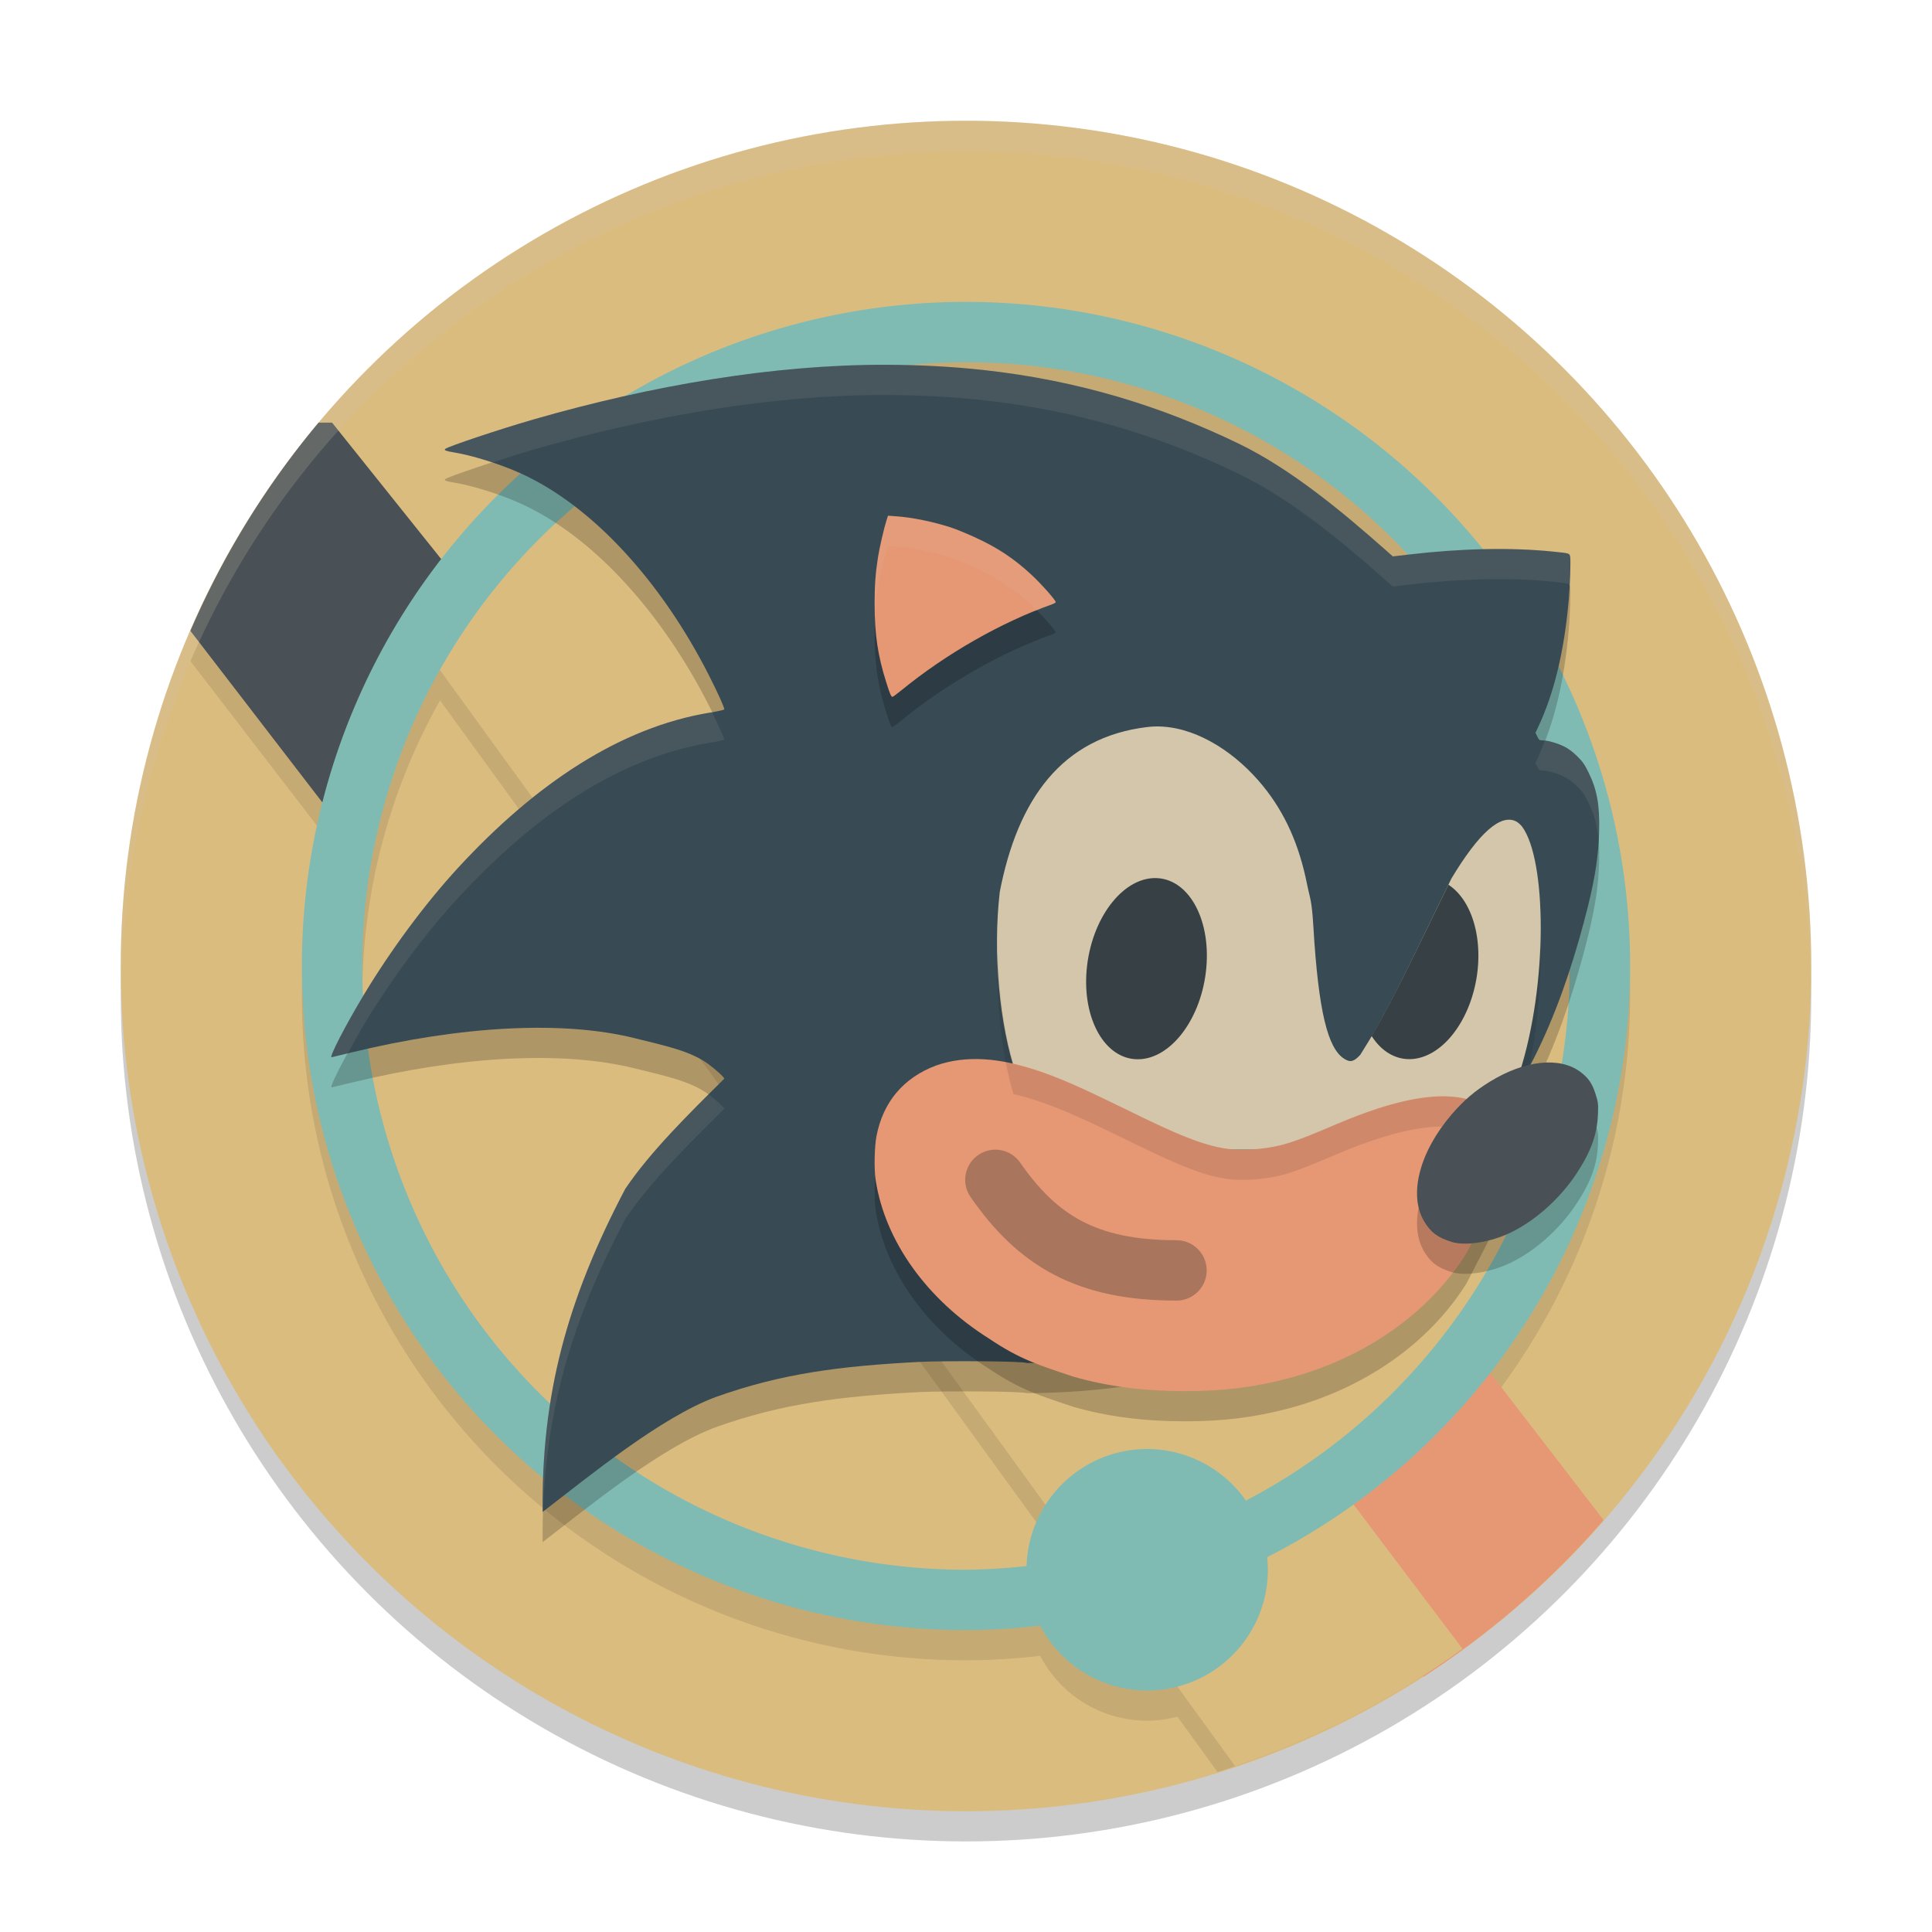 <svg xmlns="http://www.w3.org/2000/svg" width="64" height="64" version="1.1">
 <circle style="opacity:0.2" cx="32" cy="33" r="28"/>
 <circle style="fill:#dbbc7f" cx="32" cy="32" r="28"/>
 <path style="opacity:0.1" d="M 14.732 10.969 A 28 28 0 0 0 10.596 15 L 10.555 15 A 28 28 0 0 0 9.701 16.129 A 28 28 0 0 0 9.568 16.297 L 9.572 16.301 A 28 28 0 0 0 6.307 21.898 L 10.691 27.6 A 22 22 0 0 0 10 33 A 22 22 0 0 0 32 55 A 22 22 0 0 0 34.457 54.852 A 4 4 0 0 0 38 57 A 4 4 0 0 0 39.002 56.867 L 40.332 58.701 A 28 28 0 0 0 52.699 50.809 L 49.352 46.457 A 22 22 0 0 0 54 33 A 22 22 0 0 0 32 11 A 22 22 0 0 0 18.357 15.77 L 14.732 10.969 z M 32 13 A 20 20 0 0 1 52 33 A 20 20 0 0 1 43.625 49.232 L 19.551 17.35 A 20 20 0 0 1 32 13 z M 14.578 23.201 L 34.635 50.846 A 4 4 0 0 0 34.006 52.877 A 20 20 0 0 1 32 53 A 20 20 0 0 1 12 33 A 20 20 0 0 1 14.578 23.201 z"/>
 <path style="fill:#e69875" d="M 49 45 L 43 50 L 47.156 55.541 A 28 28 0 0 0 53.121 50.355 L 49 45 z"/>
 <path style="fill:#dbbc7f" d="M 14.732 9.969 A 28 28 0 0 0 9.568 15.297 L 40.916 58.506 A 28 28 0 0 0 48.447 54.619 L 14.732 9.969 z"/>
 <path style="fill:#495156" d="M 10.555 14 A 28 28 0 0 0 6.307 20.898 L 11 27 L 15 19 L 11 14 L 10.555 14 z"/>
 <path style="fill:#7fbbb3" d="M 32 10 A 22 22 0 0 0 10 32 A 22 22 0 0 0 32 54 A 22 22 0 0 0 34.457 53.852 A 4 4 0 0 0 38 56 A 4 4 0 0 0 42 52 A 4 4 0 0 0 41.975 51.584 A 22 22 0 0 0 54 32 A 22 22 0 0 0 32 10 z M 32 12 A 20 20 0 0 1 52 32 A 20 20 0 0 1 41.273 49.709 A 4 4 0 0 0 38 48 A 4 4 0 0 0 34.006 51.877 A 20 20 0 0 1 32 52 A 20 20 0 0 1 12 32 A 20 20 0 0 1 32 12 z"/>
 <path style="opacity:0.2;fill:#d3c6aa" d="M 32,4 A 28,28 0 0 0 4,32 28,28 0 0 0 4.021,32.586 28,28 0 0 1 32,5 28,28 0 0 1 59.979,32.414 28,28 0 0 0 60,32 28,28 0 0 0 32,4 Z"/>
 <path style="opacity:0.2" d="m 29.325,13.084 c -3.685,-0.007 -7.736,0.681 -11.661,1.813 -1.119,0.323 -2.834,0.896 -2.917,0.976 -0.043,0.041 0.026,0.07 0.263,0.108 0.61,0.098 1.508,0.376 2.181,0.674 2.452,1.086 4.746,3.662 6.297,6.723 0.285,0.563 0.505,1.049 0.505,1.118 0,0.02 -0.178,0.061 -0.47,0.109 -2.964,0.483 -5.777,2.349 -8.353,5.147 -1.08,1.172 -2.224,2.716 -3.121,4.208 -0.606,1.008 -1.15,2.062 -1.065,2.062 0.006,0 0.293,-0.069 0.638,-0.153 3.683,-0.897 7.047,-1.067 9.411,-0.476 0.996,0.249 1.844,0.418 2.441,0.863 0.256,0.191 0.519,0.432 0.519,0.477 -1.174,1.163 -2.46,2.429 -3.281,3.651 -1.958,3.721 -2.775,6.861 -2.737,10.701 1.516,-1.163 3.911,-3.137 5.746,-3.811 2.162,-0.77 4.088,-1.023 6.754,-1.16 0.742,-0.038 3.5,-0.028 3.529,0.038 7.58,-0.056 11.063,-3.006 14.363,-6.655 2.288,-2.256 3.484,-5.461 4.245,-8.509 0.238,-0.982 0.34,-1.662 0.36,-2.419 0.024,-0.897 -0.066,-1.403 -0.349,-1.978 -0.135,-0.274 -0.191,-0.355 -0.371,-0.534 -0.14,-0.139 -0.281,-0.247 -0.414,-0.316 -0.218,-0.114 -0.569,-0.216 -0.743,-0.216 -0.1,0 -0.113,-0.009 -0.169,-0.125 l -0.061,-0.125 0.102,-0.219 c 0.509,-1.093 0.851,-2.461 1.001,-4.201 0.041,-0.479 0.068,-1.294 0.046,-1.409 -0.023,-0.121 -0.008,-0.116 -0.583,-0.175 -1.372,-0.141 -3.035,-0.106 -4.783,0.101 l -0.509,0.06 -0.263,-0.233 C 44.479,17.964 42.775,16.538 41.027,15.693 38.483,14.464 35.741,13.605 32.592,13.259 31.547,13.144 30.453,13.086 29.325,13.084 Z"/>
 <path style="fill:#384b55" d="m 29.325,12.084 c -3.685,-0.007 -7.736,0.681 -11.661,1.813 -1.119,0.323 -2.834,0.896 -2.917,0.976 -0.043,0.041 0.026,0.07 0.263,0.108 0.61,0.098 1.508,0.376 2.181,0.674 2.452,1.086 4.746,3.662 6.297,6.723 0.285,0.563 0.505,1.049 0.505,1.118 0,0.02 -0.178,0.061 -0.47,0.109 -2.964,0.483 -5.777,2.349 -8.353,5.147 -1.08,1.172 -2.224,2.716 -3.121,4.208 -0.606,1.008 -1.15,2.062 -1.065,2.062 0.006,0 0.293,-0.069 0.638,-0.153 3.683,-0.897 7.047,-1.067 9.411,-0.476 0.996,0.249 1.844,0.418 2.441,0.863 0.256,0.191 0.519,0.432 0.519,0.477 -1.174,1.163 -2.46,2.429 -3.281,3.651 -1.958,3.721 -2.775,6.861 -2.737,10.701 1.516,-1.163 3.911,-3.137 5.746,-3.811 2.162,-0.77 4.088,-1.023 6.754,-1.16 0.742,-0.038 3.5,-0.028 3.529,0.038 7.58,-0.056 11.063,-3.006 14.363,-6.655 2.288,-2.256 3.484,-5.461 4.245,-8.509 0.238,-0.982 0.34,-1.662 0.36,-2.419 0.024,-0.897 -0.066,-1.403 -0.349,-1.978 -0.135,-0.274 -0.191,-0.355 -0.371,-0.534 -0.14,-0.139 -0.281,-0.247 -0.414,-0.316 -0.218,-0.114 -0.569,-0.216 -0.743,-0.216 -0.1,0 -0.113,-0.009 -0.169,-0.125 l -0.061,-0.125 0.102,-0.219 c 0.509,-1.093 0.851,-2.461 1.001,-4.201 0.041,-0.479 0.068,-1.294 0.046,-1.409 -0.023,-0.121 -0.008,-0.116 -0.583,-0.175 -1.372,-0.141 -3.035,-0.106 -4.783,0.101 l -0.509,0.06 -0.263,-0.233 C 44.479,16.964 42.775,15.538 41.027,14.693 38.483,13.464 35.741,12.605 32.592,12.259 31.547,12.144 30.453,12.086 29.325,12.084 Z"/>
 <path style="opacity:0.1;fill:#d3c6aa" d="m 29.325,12.084 c -3.685,-0.007 -7.737,0.681 -11.662,1.812 -1.119,0.323 -2.833,0.897 -2.916,0.977 -0.043,0.041 0.025,0.069 0.262,0.107 0.367,0.059 0.828,0.19 1.291,0.344 0.464,-0.15 0.95,-0.309 1.363,-0.428 3.925,-1.132 7.977,-1.819 11.662,-1.812 1.128,0.002 2.222,0.061 3.268,0.176 3.149,0.346 5.891,1.204 8.436,2.434 1.748,0.844 3.452,2.27 4.848,3.504 l 0.264,0.232 0.508,-0.061 c 1.748,-0.207 3.411,-0.24 4.783,-0.1 0.41,0.042 0.515,0.054 0.553,0.1 0.018,-0.386 0.046,-0.85 0.031,-0.926 -0.023,-0.121 -0.008,-0.115 -0.584,-0.174 -1.372,-0.141 -3.035,-0.107 -4.783,0.1 l -0.508,0.061 -0.264,-0.232 C 44.479,16.963 42.776,15.538 41.028,14.693 38.483,13.464 35.741,12.606 32.592,12.26 31.547,12.145 30.453,12.086 29.325,12.084 Z m -5.742,11.506 c -0.034,0.006 -0.023,0.007 -0.061,0.014 -2.964,0.483 -5.777,2.351 -8.354,5.148 -1.08,1.172 -2.225,2.715 -3.121,4.207 -0.606,1.008 -1.151,2.062 -1.066,2.062 0.005,0 0.268,-0.064 0.543,-0.131 0.166,-0.304 0.323,-0.598 0.523,-0.932 0.896,-1.492 2.042,-3.035 3.121,-4.207 2.577,-2.798 5.389,-4.665 8.354,-5.148 0.292,-0.048 0.469,-0.087 0.469,-0.107 0,-0.056 -0.202,-0.484 -0.408,-0.906 z m 27.59,0.949 c -0.068,0.174 -0.132,0.354 -0.207,0.516 l -0.102,0.219 0.061,0.125 c 0.056,0.116 0.068,0.125 0.168,0.125 0.173,0 0.526,0.103 0.744,0.217 0.133,0.07 0.274,0.177 0.414,0.316 0.18,0.179 0.236,0.26 0.371,0.533 0.191,0.387 0.287,0.752 0.326,1.217 0.004,-0.079 0.019,-0.158 0.021,-0.238 0.024,-0.897 -0.065,-1.404 -0.348,-1.979 -0.135,-0.274 -0.191,-0.354 -0.371,-0.533 -0.14,-0.139 -0.281,-0.247 -0.414,-0.316 -0.194,-0.101 -0.478,-0.182 -0.664,-0.201 z M 23.475,36.256 c -1.02,1.017 -2.062,2.083 -2.764,3.127 -1.958,3.721 -2.776,6.861 -2.738,10.701 0.006,-0.004 0.014,-0.011 0.02,-0.016 0.108,-3.389 0.937,-6.3 2.719,-9.686 0.821,-1.222 2.106,-2.49 3.279,-3.652 0,-0.044 -0.26,-0.284 -0.516,-0.475 z"/>
 <path style="fill:#d3c6aa" d="m 38.522,24.07 c -0.173,-0.011 -0.345,-0.007 -0.516,0.014 -2.846,0.34 -4.295,2.409 -4.887,5.459 -0.232,2.005 -0.019,4.396 0.545,6.061 0.053,0.156 0.075,0.261 0.059,0.277 -0.016,0.016 -0.115,0.01 -0.26,-0.014 -0.088,-0.015 -0.31,-0.015 -0.49,-0.021 V 38.084 h 16 l 1.215,-1.654 0.146,-0.881 c 0.955,-2.963 0.896,-7.069 0.09,-8.162 -0.048,-0.065 -0.138,-0.144 -0.199,-0.176 -0.512,-0.261 -1.23,0.371 -2.143,1.887 -1.717,3.528 -2.148,4.467 -3.021,5.844 -0.212,0.23 -0.33,0.26 -0.533,0.131 -0.539,-0.342 -0.851,-1.54 -1.02,-4.365 -0.056,-0.928 -0.109,-0.912 -0.211,-1.422 -0.262,-1.306 -0.728,-2.348 -1.451,-3.24 -0.877,-1.082 -2.114,-1.897 -3.324,-1.975 z"/>
 <path style="fill:#374145" d="m 47.981,29.307 c -1.343,2.761 -1.911,3.938 -2.545,5.01 a 1.963,3.024 9.562 0 0 1.17,0.766 1.963,3.024 9.562 0 0 2.334,-2.879 1.963,3.024 9.562 0 0 -0.959,-2.896 z"/>
 <path style="opacity:0.2" d="m 29.416,18.084 -0.047,0.146 c -0.085,0.265 -0.236,0.918 -0.284,1.229 -0.083,0.532 -0.112,0.929 -0.112,1.527 0,1.036 0.103,1.729 0.394,2.645 0.117,0.368 0.154,0.453 0.199,0.453 0.015,0 0.152,-0.101 0.304,-0.225 1.468,-1.2 3.301,-2.246 4.968,-2.836 0.068,-0.024 0.129,-0.057 0.134,-0.073 0.017,-0.048 -0.478,-0.608 -0.804,-0.91 -0.588,-0.545 -1.132,-0.904 -1.895,-1.251 -0.275,-0.125 -0.627,-0.269 -0.782,-0.319 C 30.913,18.283 30.214,18.14 29.687,18.103 Z"/>
 <path style="fill:#e69875" d="m 29.416,17.084 -0.047,0.146 c -0.085,0.265 -0.236,0.918 -0.284,1.229 -0.083,0.532 -0.112,0.929 -0.112,1.527 0,1.036 0.103,1.729 0.394,2.645 0.117,0.368 0.154,0.453 0.199,0.453 0.015,0 0.152,-0.101 0.304,-0.225 1.468,-1.2 3.301,-2.246 4.968,-2.836 0.068,-0.024 0.129,-0.057 0.134,-0.073 0.017,-0.048 -0.478,-0.608 -0.804,-0.91 -0.588,-0.545 -1.132,-0.904 -1.895,-1.251 -0.275,-0.125 -0.627,-0.269 -0.782,-0.319 C 30.913,17.283 30.214,17.14 29.687,17.103 Z"/>
 <path style="fill:#e69875" d="m 49.841,37.686 c -0.395,0.003 -0.857,0.186 -1.157,0.463 -0.197,0.182 -0.288,0.339 -0.292,0.502 -0.008,0.349 0.408,0.478 1.02,0.317 0.421,-0.111 0.827,-0.394 0.967,-0.675 0.176,-0.353 0.003,-0.579 -0.461,-0.605 -0.026,-0.002 -0.052,-0.002 -0.078,-0.002 z"/>
 <path style="fill:#e69875" d="m 49.877,37.702 c 0.463,0.004 0.658,0.238 0.489,0.588 -0.12,0.248 -0.544,0.545 -0.952,0.666 -0.18,0.054 -0.539,0.08 -0.659,0.048 -0.224,-0.06 -0.351,-0.188 -0.351,-0.358 0,-0.238 0.309,-0.566 0.708,-0.752 0.312,-0.146 0.502,-0.193 0.765,-0.191 z"/>
 <path style="fill:#e69875" d="m 33.405,38.594 c 0.4,0.002 0.591,0.127 0.903,0.593 0.512,0.762 1.042,1.27 1.735,1.66 0.551,0.311 1.181,0.495 1.797,0.525 0.205,0.01 0.411,0.038 0.53,0.073 0.169,0.049 0.217,0.079 0.369,0.231 0.148,0.148 0.184,0.204 0.234,0.365 0.032,0.105 0.059,0.239 0.059,0.297 0,0.058 -0.027,0.192 -0.059,0.297 -0.05,0.161 -0.086,0.218 -0.233,0.365 -0.147,0.147 -0.204,0.183 -0.365,0.233 -0.181,0.056 -0.491,0.073 -0.76,0.041 -0.663,-0.079 -0.901,-0.128 -1.403,-0.292 -0.952,-0.311 -1.787,-0.827 -2.529,-1.564 -0.498,-0.495 -1.071,-1.264 -1.177,-1.582 -0.152,-0.454 0.053,-0.937 0.487,-1.151 0.166,-0.082 0.213,-0.092 0.412,-0.091 z"/>
 <path style="fill:#e69875" d="m 33.812,44.972 c 0.014,0.001 0.031,0.002 0.043,0.003 0.134,0.013 0.297,0.024 0.409,0.03 -0.069,-0.004 -0.155,-0.011 -0.262,-0.02 -0.052,-0.004 -0.118,-0.009 -0.19,-0.013 z"/>
 <path style="opacity:0.2" d="m 31,36.3 c -1.073,0.404 -1.748,1.206 -1.965,2.335 -0.068,0.354 -0.083,1.088 -0.029,1.446 0.307,2.032 1.703,3.972 3.757,5.261 1.026,0.692 1.649,0.878 2.795,1.262 1.128,0.323 2.326,0.478 3.661,0.479 1.309,8.81e-4 2.341,-0.127 3.481,-0.431 2.523,-0.672 4.644,-2.165 5.877,-4.134 0.891,-1.761 1.872,-3.265 1.14,-4.346 -1.182,-1.745 -4.41,-0.373 -5.661,0.159 -1.129,0.482 -1.538,0.616 -2.13,0.699 -1.332,0.186 -2.054,-0.012 -4.552,-1.244 -1.945,-0.931 -4.298,-2.221 -6.374,-1.487 z"/>
 <path style="fill:#e69875" d="m 31,35.3 c -1.073,0.404 -1.748,1.206 -1.965,2.335 -0.068,0.354 -0.083,1.088 -0.029,1.446 0.307,2.032 1.703,3.972 3.757,5.261 1.026,0.692 1.649,0.878 2.795,1.262 1.128,0.323 2.326,0.478 3.661,0.479 1.309,8.81e-4 2.341,-0.127 3.481,-0.431 2.523,-0.672 4.644,-2.165 5.877,-4.134 0.891,-1.761 1.872,-3.265 1.14,-4.346 -1.182,-1.745 -4.41,-0.373 -5.661,0.159 -1.129,0.482 -1.538,0.616 -2.13,0.699 -1.332,0.186 -2.054,-0.012 -4.552,-1.244 -1.945,-0.931 -4.298,-2.221 -6.374,-1.487 z"/>
 <path style="opacity:0.1" d="m 51.022,31.236 c -0.043,1.419 -0.257,2.978 -0.688,4.312 l -0.146,0.881 -0.512,0.695 c -1.211,-1.663 -4.383,-0.32 -5.621,0.207 -1.129,0.482 -1.537,0.617 -2.129,0.699 -0.31,0.043 -0.584,0.059 -0.857,0.053 h -0.105 c -0.869,-0.044 -1.745,-0.387 -3.59,-1.297 -1.17,-0.56 -2.487,-1.242 -3.803,-1.543 -0.31,-1.053 -0.481,-2.334 -0.518,-3.611 -0.056,1.592 0.125,3.28 0.518,4.611 1.316,0.301 2.633,0.983 3.803,1.543 1.845,0.91 2.721,1.253 3.59,1.297 h 0.105 c 0.274,0.006 0.548,-0.01 0.857,-0.053 0.592,-0.082 1,-0.217 2.129,-0.699 1.238,-0.527 4.41,-1.87 5.621,-0.207 l 0.512,-0.695 0.146,-0.881 c 0.535,-1.66 0.742,-3.666 0.688,-5.312 z"/>
 <path style="opacity:0.2" d="m 48.08,42.137 c -0.46,-0.142 -0.696,-0.321 -0.913,-0.695 -0.51,-0.877 -0.139,-2.295 0.923,-3.528 0.395,-0.459 0.764,-0.775 1.267,-1.084 1.15,-0.708 2.301,-0.833 2.99,-0.326 0.264,0.195 0.396,0.384 0.505,0.729 0.09,0.281 0.096,0.331 0.083,0.67 -0.026,0.668 -0.224,1.225 -0.693,1.946 -0.576,0.886 -1.473,1.671 -2.334,2.043 -0.646,0.279 -1.394,0.38 -1.829,0.246 z"/>
 <path style="fill:#495156" d="m 48.08,41.137 c -0.46,-0.142 -0.696,-0.321 -0.913,-0.695 -0.51,-0.877 -0.139,-2.295 0.923,-3.528 0.395,-0.459 0.764,-0.775 1.267,-1.084 1.15,-0.708 2.301,-0.833 2.99,-0.326 0.264,0.195 0.396,0.384 0.505,0.729 0.09,0.281 0.096,0.331 0.083,0.67 -0.026,0.668 -0.224,1.225 -0.693,1.946 -0.576,0.886 -1.473,1.671 -2.334,2.043 -0.646,0.279 -1.394,0.38 -1.829,0.246 z"/>
 <ellipse style="fill:#374145" cx="41.668" cy="29.797" rx="1.97" ry="3.02" transform="matrix(0.998,0.06,-0.121,0.993,0,0)"/>
 <path style="opacity:0.3;fill:none;stroke:#1e2326;stroke-width:2;stroke-linecap:round" d="m 32.973,39.084 c 1.39,2 3,3 6,3"/>
 <path style="opacity:0.1;fill:#d3c6aa" d="m 29.416,17.084 -0.047,0.146 c -0.085,0.265 -0.237,0.918 -0.285,1.229 -0.083,0.532 -0.111,0.929 -0.111,1.527 0,0.187 0.008,0.352 0.016,0.52 0.014,-0.352 0.038,-0.677 0.096,-1.047 0.049,-0.311 0.201,-0.964 0.285,-1.229 l 0.047,-0.146 0.271,0.02 c 0.527,0.037 1.226,0.18 1.805,0.367 0.155,0.05 0.506,0.193 0.781,0.318 0.763,0.347 1.306,0.705 1.895,1.25 0.055,0.051 0.118,0.124 0.18,0.186 0.163,-0.065 0.33,-0.144 0.49,-0.201 0.068,-0.024 0.129,-0.058 0.135,-0.074 0.017,-0.048 -0.479,-0.609 -0.805,-0.91 -0.588,-0.545 -1.132,-0.903 -1.895,-1.25 -0.275,-0.125 -0.626,-0.268 -0.781,-0.318 -0.578,-0.187 -1.278,-0.33 -1.805,-0.367 z"/>
</svg>
